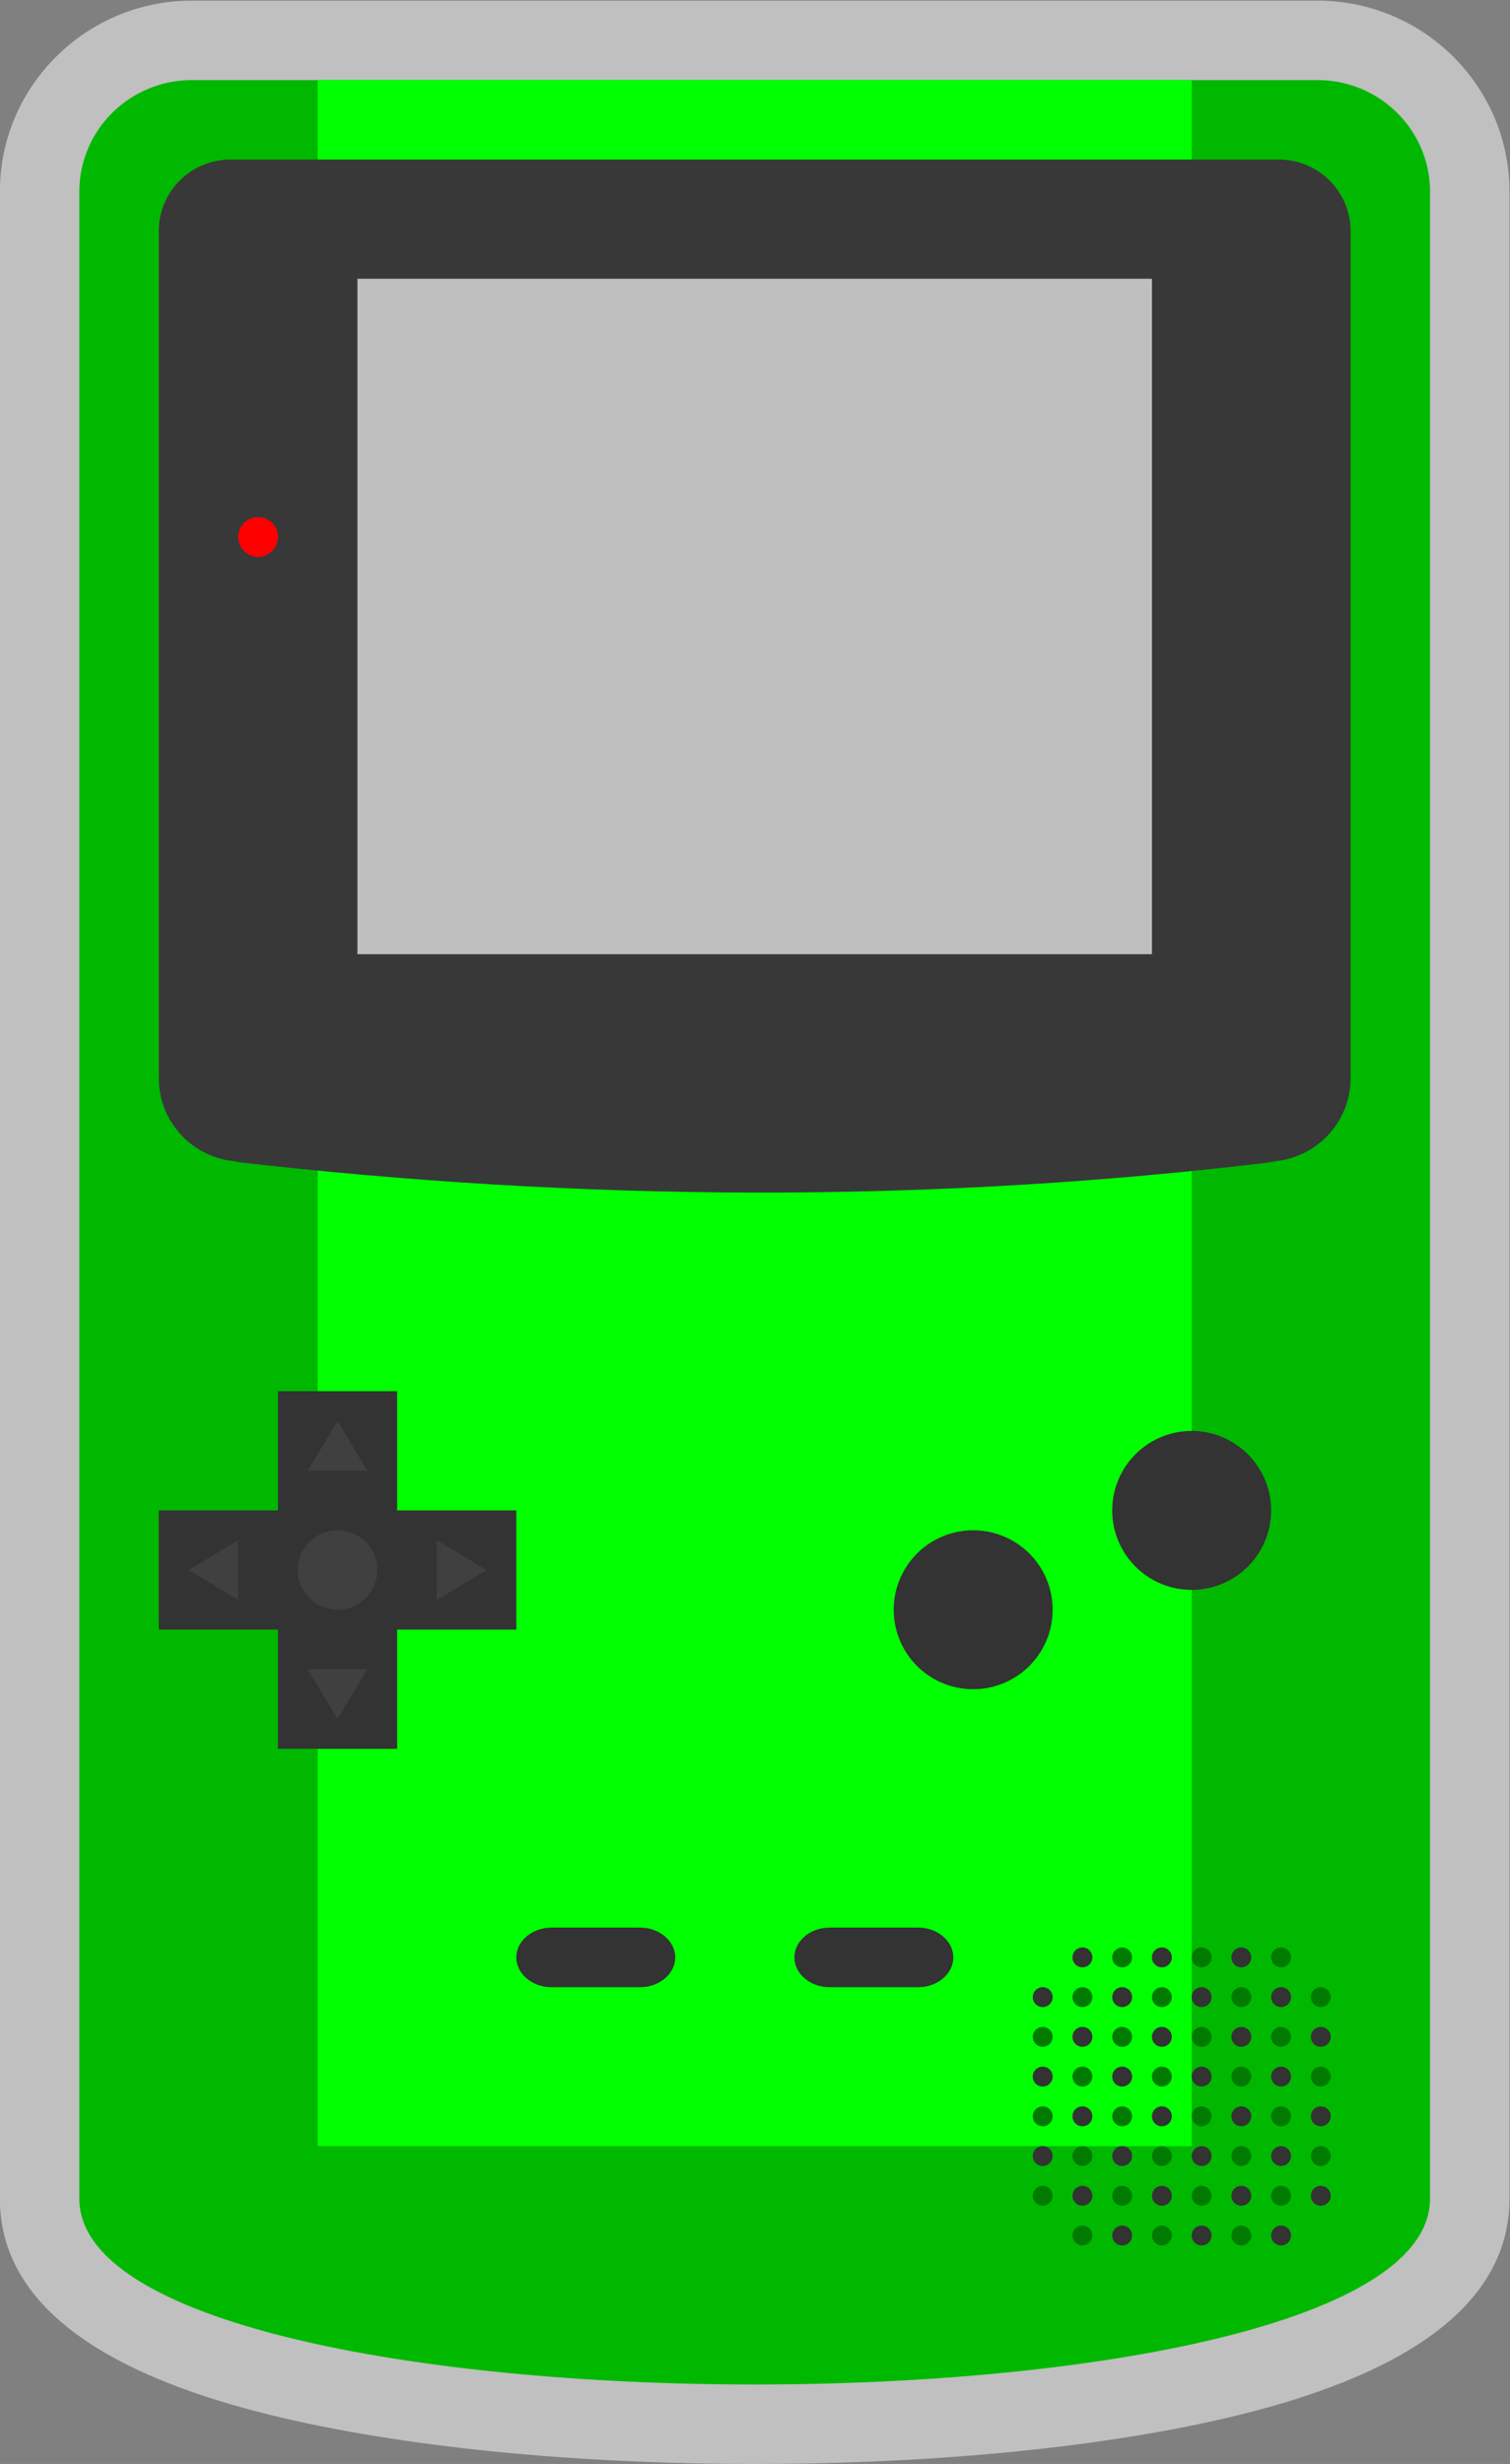<svg xmlns="http://www.w3.org/2000/svg" xml:space="preserve" width="202.667" height="330.667"><rect width="100%" height="100%" fill="#808080" stroke="none"/><defs><clipPath id="a" clipPathUnits="userSpaceOnUse"><path d="M0 256h256V0H0Z"/></clipPath><clipPath id="b" clipPathUnits="userSpaceOnUse"><path d="M52 252h152V4H52Z"/></clipPath></defs><g clip-path="url(#a)" transform="matrix(1.333 0 0 -1.333 -69.333 336)"><g clip-path="url(#b)" style="opacity:.5"><path d="M0 0h-113.333c-10.661 0-19.334-8.625-19.334-19.226V-221.29c0-10.029 9.202-17.365 27.35-21.804 12.936-3.164 30.214-4.906 48.65-4.906s35.714 1.742 48.65 4.906c18.148 4.439 27.35 11.775 27.35 21.804v202.064C19.333-8.625 10.66 0 0 0" style="fill:#fff;fill-opacity:1;fill-rule:nonzero;stroke:none" transform="translate(184.667 252)"/></g><path d="M0 0h-113.333c-6.26 0-11.334-5.026-11.334-11.226V-213.29c0-24.946 136-24.946 136 0v202.064C11.333-5.026 6.259 0 0 0" style="fill:#00b800;fill-opacity:1;fill-rule:nonzero;stroke:none" transform="translate(184.667 244)"/><path d="M172 36H84v208h88z" style="fill:#0f0;fill-opacity:1;fill-rule:nonzero;stroke:none"/><path d="M0 0h-105.555c-3.989 0-7.222-3.222-7.222-7.196v-85.292c0-4.637 3.772-8.395 8.425-8.395h-.925c35-4.041 70-4.269 105 0h-.926c4.653 0 8.426 3.758 8.426 8.395v85.292C7.223-3.222 3.989 0 0 0" style="fill:#383838;fill-opacity:1;fill-rule:nonzero;stroke:none" transform="translate(180.777 236)"/><path d="M88 224h80v-68H88Z" style="fill:#bfbfbf;fill-opacity:1;fill-rule:nonzero;stroke:none"/><path d="M0 0h-12v12h-12V0h-12v-12h12v-12h12v12H0Z" style="fill:#333;fill-opacity:1;fill-rule:nonzero;stroke:none" transform="translate(104 100)"/><path d="M0 0a4 4 0 1 0-8 0 4 4 0 0 0 8 0" style="fill:#404040;fill-opacity:1;fill-rule:nonzero;stroke:none" transform="translate(90 94)"/><path d="m0 0 5 3v-6Z" style="fill:#404040;fill-opacity:1;fill-rule:nonzero;stroke:none" transform="translate(71 94)"/><path d="m0 0-5 3v-6Z" style="fill:#404040;fill-opacity:1;fill-rule:nonzero;stroke:none" transform="translate(101 94)"/><path d="m0 0-3 5h6Z" style="fill:#404040;fill-opacity:1;fill-rule:nonzero;stroke:none" transform="translate(86 79)"/><path d="m0 0-3-5h6Z" style="fill:#404040;fill-opacity:1;fill-rule:nonzero;stroke:none" transform="translate(86 109)"/><path d="M0 0a8 8 0 1 0-16 0A8 8 0 0 0 0 0" style="fill:#333;fill-opacity:1;fill-rule:nonzero;stroke:none" transform="translate(158 90)"/><path d="M0 0a8 8 0 1 0-16 0A8 8 0 0 0 0 0" style="fill:#333;fill-opacity:1;fill-rule:nonzero;stroke:none" transform="translate(180 100)"/><path d="M0 0h-8.927c-1.945 0-3.536 1.35-3.536 3s1.591 3 3.536 3H0c1.945 0 3.537-1.35 3.537-3S1.945 0 0 0" style="fill:#333;fill-opacity:1;fill-rule:nonzero;stroke:none" transform="translate(116.463 52)"/><path d="M0 0h-8.926c-1.945 0-3.537 1.35-3.537 3s1.592 3 3.537 3H0c1.945 0 3.537-1.35 3.537-3S1.945 0 0 0" style="fill:#333;fill-opacity:1;fill-rule:nonzero;stroke:none" transform="translate(144.463 52)"/><path d="M0 0a1 1 0 1 0-2 0 1 1 0 1 0 2 0" style="fill:#007b00;fill-opacity:1;fill-rule:nonzero;stroke:none" transform="translate(162 27)"/><path d="M0 0a1 1 0 1 0-2 0 1 1 0 1 0 2 0" style="fill:#333;fill-opacity:1;fill-rule:nonzero;stroke:none" transform="translate(162 31)"/><path d="M0 0a1 1 0 1 0-2 0 1 1 0 1 0 2 0" style="fill:#007b00;fill-opacity:1;fill-rule:nonzero;stroke:none" transform="translate(162 35)"/><path d="M0 0a1 1 0 1 0-2 0 1 1 0 1 0 2 0" style="fill:#333;fill-opacity:1;fill-rule:nonzero;stroke:none" transform="translate(162 39)"/><path d="M0 0a1 1 0 1 0-2 0 1 1 0 1 0 2 0" style="fill:#007b00;fill-opacity:1;fill-rule:nonzero;stroke:none" transform="translate(162 43)"/><path d="M0 0a1 1 0 1 0-2 0 1 1 0 1 0 2 0" style="fill:#333;fill-opacity:1;fill-rule:nonzero;stroke:none" transform="translate(162 47)"/><path d="M0 0a1 1 0 1 0-2 0 1 1 0 1 0 2 0" style="fill:#007b00;fill-opacity:1;fill-rule:nonzero;stroke:none" transform="translate(162 51)"/><path d="M0 0a1 1 0 1 0-2 0 1 1 0 1 0 2 0" style="fill:#007b00;fill-opacity:1;fill-rule:nonzero;stroke:none" transform="translate(158 31)"/><path d="M0 0a1 1 0 1 0-2 0 1 1 0 1 0 2 0" style="fill:#333;fill-opacity:1;fill-rule:nonzero;stroke:none" transform="translate(158 35)"/><path d="M0 0a1 1 0 1 0-2 0 1 1 0 1 0 2 0" style="fill:#007b00;fill-opacity:1;fill-rule:nonzero;stroke:none" transform="translate(158 39)"/><path d="M0 0a1 1 0 1 0-2 0 1 1 0 1 0 2 0" style="fill:#333;fill-opacity:1;fill-rule:nonzero;stroke:none" transform="translate(158 43)"/><path d="M0 0a1 1 0 1 0-2 0 1 1 0 1 0 2 0" style="fill:#007b00;fill-opacity:1;fill-rule:nonzero;stroke:none" transform="translate(158 47)"/><path d="M0 0a1 1 0 1 0-2 0 1 1 0 1 0 2 0" style="fill:#333;fill-opacity:1;fill-rule:nonzero;stroke:none" transform="translate(158 51)"/><path d="M0 0a1 1 0 1 0-2 0 1 1 0 1 0 2 0" style="fill:#333;fill-opacity:1;fill-rule:nonzero;stroke:none" transform="translate(162 55)"/><path d="M0 0a1 1 0 1 0-2 0 1 1 0 1 0 2 0" style="fill:#333;fill-opacity:1;fill-rule:nonzero;stroke:none" transform="translate(166 27)"/><path d="M0 0a1 1 0 1 0-2 0 1 1 0 1 0 2 0" style="fill:#007b00;fill-opacity:1;fill-rule:nonzero;stroke:none" transform="translate(166 31)"/><path d="M0 0a1 1 0 1 0-2 0 1 1 0 1 0 2 0" style="fill:#333;fill-opacity:1;fill-rule:nonzero;stroke:none" transform="translate(166 35)"/><path d="M0 0a1 1 0 1 0-2 0 1 1 0 1 0 2 0" style="fill:#007b00;fill-opacity:1;fill-rule:nonzero;stroke:none" transform="translate(166 39)"/><path d="M0 0a1 1 0 1 0-2 0 1 1 0 1 0 2 0" style="fill:#333;fill-opacity:1;fill-rule:nonzero;stroke:none" transform="translate(166 43)"/><path d="M0 0a1 1 0 1 0-2 0 1 1 0 1 0 2 0" style="fill:#007b00;fill-opacity:1;fill-rule:nonzero;stroke:none" transform="translate(166 47)"/><path d="M0 0a1 1 0 1 0-2 0 1 1 0 1 0 2 0" style="fill:#333;fill-opacity:1;fill-rule:nonzero;stroke:none" transform="translate(166 51)"/><path d="M0 0a1 1 0 1 0-2 0 1 1 0 1 0 2 0" style="fill:#007b00;fill-opacity:1;fill-rule:nonzero;stroke:none" transform="translate(166 55)"/><path d="M0 0a1 1 0 1 0-2 0 1 1 0 1 0 2 0" style="fill:#007b00;fill-opacity:1;fill-rule:nonzero;stroke:none" transform="translate(170 27)"/><path d="M0 0a1 1 0 1 0-2 0 1 1 0 1 0 2 0" style="fill:#333;fill-opacity:1;fill-rule:nonzero;stroke:none" transform="translate(170 31)"/><path d="M0 0a1 1 0 1 0-2 0 1 1 0 1 0 2 0" style="fill:#007b00;fill-opacity:1;fill-rule:nonzero;stroke:none" transform="translate(170 35)"/><path d="M0 0a1 1 0 1 0-2 0 1 1 0 1 0 2 0" style="fill:#333;fill-opacity:1;fill-rule:nonzero;stroke:none" transform="translate(170 39)"/><path d="M0 0a1 1 0 1 0-2 0 1 1 0 1 0 2 0" style="fill:#007b00;fill-opacity:1;fill-rule:nonzero;stroke:none" transform="translate(170 43)"/><path d="M0 0a1 1 0 1 0-2 0 1 1 0 1 0 2 0" style="fill:#333;fill-opacity:1;fill-rule:nonzero;stroke:none" transform="translate(170 47)"/><path d="M0 0a1 1 0 1 0-2 0 1 1 0 1 0 2 0" style="fill:#007b00;fill-opacity:1;fill-rule:nonzero;stroke:none" transform="translate(170 51)"/><path d="M0 0a1 1 0 1 0-2 0 1 1 0 1 0 2 0" style="fill:#333;fill-opacity:1;fill-rule:nonzero;stroke:none" transform="translate(170 55)"/><path d="M0 0a1 1 0 1 0-2 0 1 1 0 1 0 2 0" style="fill:#333;fill-opacity:1;fill-rule:nonzero;stroke:none" transform="translate(174 27)"/><path d="M0 0a1 1 0 1 0-2 0 1 1 0 1 0 2 0" style="fill:#007b00;fill-opacity:1;fill-rule:nonzero;stroke:none" transform="translate(174 31)"/><path d="M0 0a1 1 0 1 0-2 0 1 1 0 1 0 2 0" style="fill:#333;fill-opacity:1;fill-rule:nonzero;stroke:none" transform="translate(174 35)"/><path d="M0 0a1 1 0 1 0-2 0 1 1 0 1 0 2 0" style="fill:#007b00;fill-opacity:1;fill-rule:nonzero;stroke:none" transform="translate(174 39)"/><path d="M0 0a1 1 0 1 0-2 0 1 1 0 1 0 2 0" style="fill:#333;fill-opacity:1;fill-rule:nonzero;stroke:none" transform="translate(174 43)"/><path d="M0 0a1 1 0 1 0-2 0 1 1 0 1 0 2 0" style="fill:#007b00;fill-opacity:1;fill-rule:nonzero;stroke:none" transform="translate(174 47)"/><path d="M0 0a1 1 0 1 0-2 0 1 1 0 1 0 2 0" style="fill:#333;fill-opacity:1;fill-rule:nonzero;stroke:none" transform="translate(174 51)"/><path d="M0 0a1 1 0 1 0-2 0 1 1 0 1 0 2 0" style="fill:#007b00;fill-opacity:1;fill-rule:nonzero;stroke:none" transform="translate(174 55)"/><path d="M0 0a1 1 0 1 0-2 0 1 1 0 1 0 2 0" style="fill:#007b00;fill-opacity:1;fill-rule:nonzero;stroke:none" transform="translate(178 27)"/><path d="M0 0a1 1 0 1 0-2 0 1 1 0 1 0 2 0" style="fill:#333;fill-opacity:1;fill-rule:nonzero;stroke:none" transform="translate(178 31)"/><path d="M0 0a1 1 0 1 0-2 0 1 1 0 1 0 2 0" style="fill:#007b00;fill-opacity:1;fill-rule:nonzero;stroke:none" transform="translate(178 35)"/><path d="M0 0a1 1 0 1 0-2 0 1 1 0 1 0 2 0" style="fill:#333;fill-opacity:1;fill-rule:nonzero;stroke:none" transform="translate(178 39)"/><path d="M0 0a1 1 0 1 0-2 0 1 1 0 1 0 2 0" style="fill:#007b00;fill-opacity:1;fill-rule:nonzero;stroke:none" transform="translate(178 43)"/><path d="M0 0a1 1 0 1 0-2 0 1 1 0 1 0 2 0" style="fill:#333;fill-opacity:1;fill-rule:nonzero;stroke:none" transform="translate(178 47)"/><path d="M0 0a1 1 0 1 0-2 0 1 1 0 1 0 2 0" style="fill:#007b00;fill-opacity:1;fill-rule:nonzero;stroke:none" transform="translate(178 51)"/><path d="M0 0a1 1 0 1 0-2 0 1 1 0 1 0 2 0" style="fill:#333;fill-opacity:1;fill-rule:nonzero;stroke:none" transform="translate(178 55)"/><path d="M0 0a1 1 0 1 0-2 0 1 1 0 1 0 2 0" style="fill:#333;fill-opacity:1;fill-rule:nonzero;stroke:none" transform="translate(182 27)"/><path d="M0 0a1 1 0 1 0-2 0 1 1 0 1 0 2 0" style="fill:#007b00;fill-opacity:1;fill-rule:nonzero;stroke:none" transform="translate(182 31)"/><path d="M0 0a1 1 0 1 0-2 0 1 1 0 1 0 2 0" style="fill:#333;fill-opacity:1;fill-rule:nonzero;stroke:none" transform="translate(182 35)"/><path d="M0 0a1 1 0 1 0-2 0 1 1 0 1 0 2 0" style="fill:#007b00;fill-opacity:1;fill-rule:nonzero;stroke:none" transform="translate(182 39)"/><path d="M0 0a1 1 0 1 0-2 0 1 1 0 1 0 2 0" style="fill:#333;fill-opacity:1;fill-rule:nonzero;stroke:none" transform="translate(182 43)"/><path d="M0 0a1 1 0 1 0-2 0 1 1 0 1 0 2 0" style="fill:#007b00;fill-opacity:1;fill-rule:nonzero;stroke:none" transform="translate(182 47)"/><path d="M0 0a1 1 0 1 0-2 0 1 1 0 1 0 2 0" style="fill:#333;fill-opacity:1;fill-rule:nonzero;stroke:none" transform="translate(182 51)"/><path d="M0 0a1 1 0 1 0-2 0 1 1 0 1 0 2 0" style="fill:#333;fill-opacity:1;fill-rule:nonzero;stroke:none" transform="translate(186 31)"/><path d="M0 0a1 1 0 1 0-2 0 1 1 0 1 0 2 0" style="fill:#007b00;fill-opacity:1;fill-rule:nonzero;stroke:none" transform="translate(186 35)"/><path d="M0 0a1 1 0 1 0-2 0 1 1 0 1 0 2 0" style="fill:#333;fill-opacity:1;fill-rule:nonzero;stroke:none" transform="translate(186 39)"/><path d="M0 0a1 1 0 1 0-2 0 1 1 0 1 0 2 0" style="fill:#007b00;fill-opacity:1;fill-rule:nonzero;stroke:none" transform="translate(186 43)"/><path d="M0 0a1 1 0 1 0-2 0 1 1 0 1 0 2 0" style="fill:#333;fill-opacity:1;fill-rule:nonzero;stroke:none" transform="translate(186 47)"/><path d="M0 0a1 1 0 1 0-2 0 1 1 0 1 0 2 0" style="fill:#007b00;fill-opacity:1;fill-rule:nonzero;stroke:none" transform="translate(186 51)"/><path d="M0 0a1 1 0 1 0-2 0 1 1 0 1 0 2 0" style="fill:#007b00;fill-opacity:1;fill-rule:nonzero;stroke:none" transform="translate(182 55)"/><path d="M0 0a2 2 0 1 0-4.001.001A2 2 0 0 0 0 0" style="fill:red;fill-opacity:1;fill-rule:nonzero;stroke:none" transform="translate(80 198)"/></g></svg>